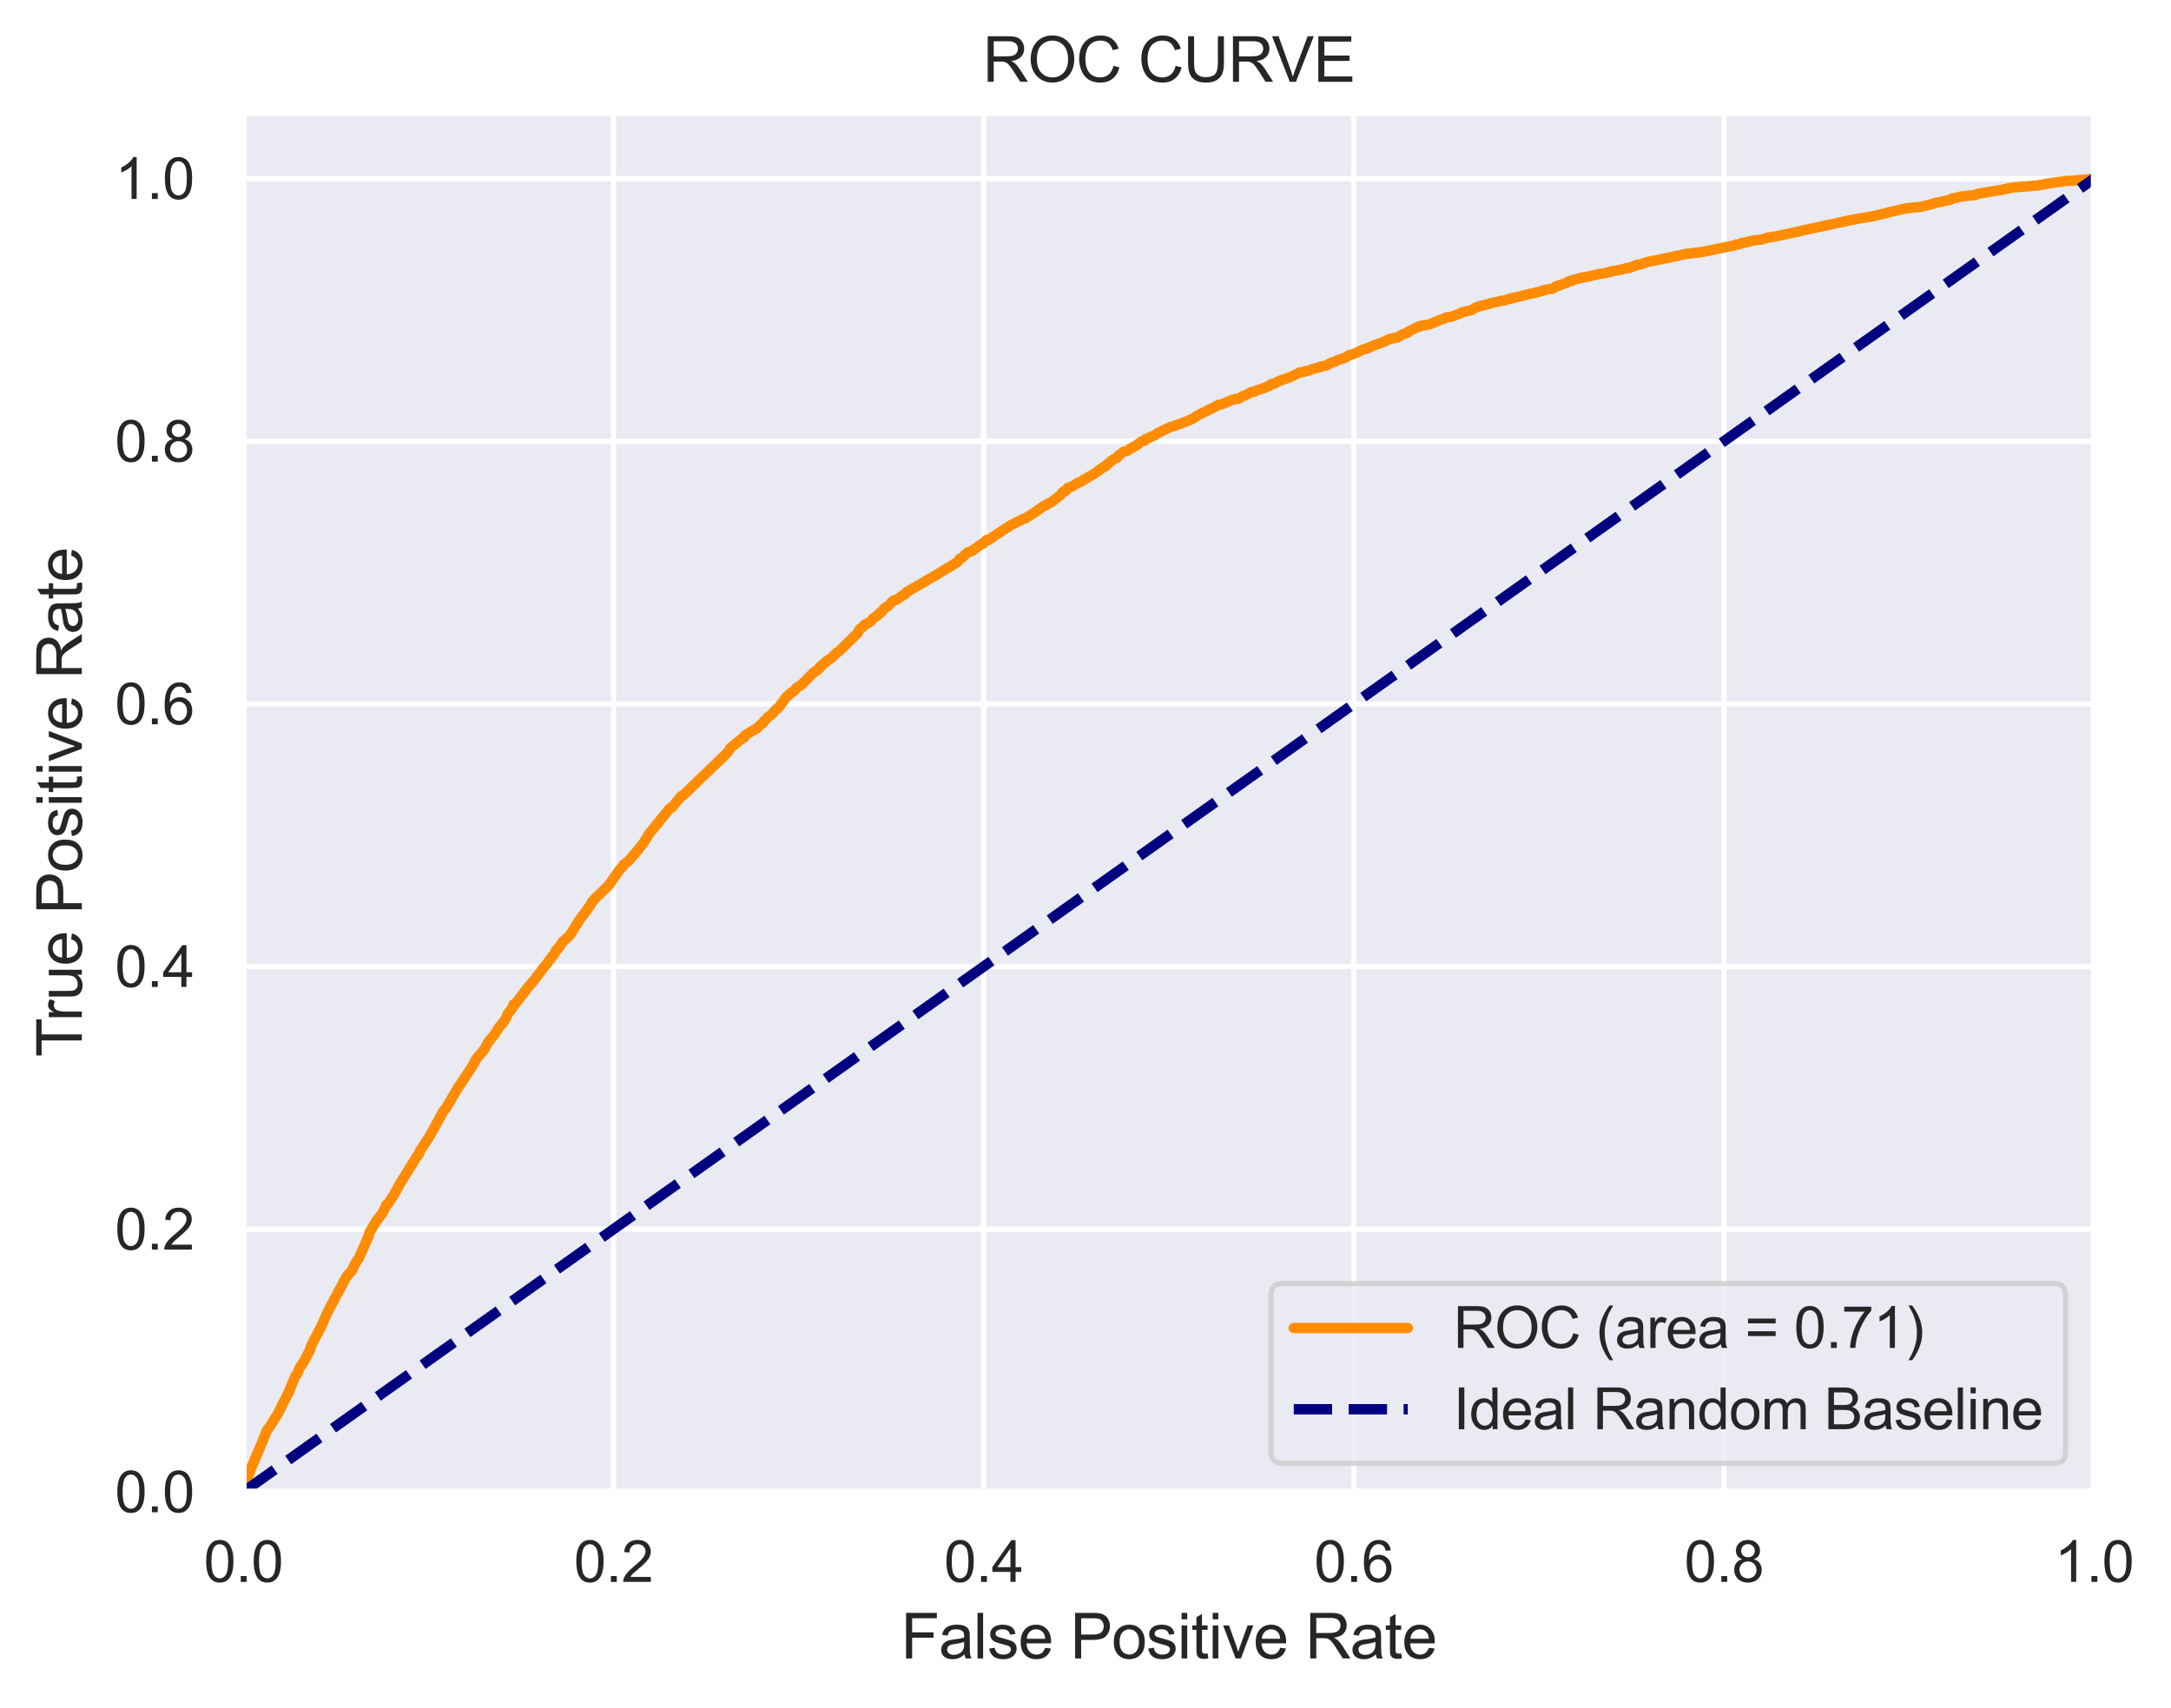 <?xml version="1.0" encoding="utf-8" standalone="no"?>
<!DOCTYPE svg PUBLIC "-//W3C//DTD SVG 1.1//EN"
  "http://www.w3.org/Graphics/SVG/1.1/DTD/svg11.dtd">
<svg xmlns:xlink="http://www.w3.org/1999/xlink" width="418.929pt" height="329.636pt" viewBox="0 0 418.929 329.636" xmlns="http://www.w3.org/2000/svg" version="1.1">
 <defs>
  <style type="text/css">*{stroke-linejoin: round; stroke-linecap: butt}</style>
 </defs>
 <g id="figure_1">
  <g id="patch_1">
   <path d="M 0 329.636 
L 418.929 329.636 
L 418.929 0 
L 0 0 
z
" style="fill: #ffffff"/>
  </g>
  <g id="axes_1">
   <g id="patch_2">
    <path d="M 46.964 287.901 
L 404.084 287.901 
L 404.084 21.789 
L 46.964 21.789 
z
" style="fill: #eaeaf2"/>
   </g>
   <g id="matplotlib.axis_1">
    <g id="xtick_1">
     <g id="line2d_1">
      <path d="M 46.964 287.901 
L 46.964 21.789 
" clip-path="url(#p17c5cacc16)" style="fill: none; stroke: #ffffff; stroke-linecap: round"/>
     </g>
     <g id="text_1">
      <!-- 0.0 -->
      <g style="fill: #262626" transform="translate(39.319 305.275)scale(0.11 -0.11)">
       <defs>
        <path id="ArialMT-30" d="M 266 2259 
Q 266 3072 433 3567 
Q 600 4063 929 4331 
Q 1259 4600 1759 4600 
Q 2128 4600 2406 4451 
Q 2684 4303 2865 4023 
Q 3047 3744 3150 3342 
Q 3253 2941 3253 2259 
Q 3253 1453 3087 958 
Q 2922 463 2592 192 
Q 2263 -78 1759 -78 
Q 1097 -78 719 397 
Q 266 969 266 2259 
z
M 844 2259 
Q 844 1131 1108 757 
Q 1372 384 1759 384 
Q 2147 384 2411 759 
Q 2675 1134 2675 2259 
Q 2675 3391 2411 3762 
Q 2147 4134 1753 4134 
Q 1366 4134 1134 3806 
Q 844 3388 844 2259 
z
" transform="scale(0.016)"/>
        <path id="ArialMT-2e" d="M 581 0 
L 581 641 
L 1222 641 
L 1222 0 
L 581 0 
z
" transform="scale(0.016)"/>
       </defs>
       <use xlink:href="#ArialMT-30"/>
       <use xlink:href="#ArialMT-2e" x="55.615"/>
       <use xlink:href="#ArialMT-30" x="83.398"/>
      </g>
     </g>
    </g>
    <g id="xtick_2">
     <g id="line2d_2">
      <path d="M 118.388 287.901 
L 118.388 21.789 
" clip-path="url(#p17c5cacc16)" style="fill: none; stroke: #ffffff; stroke-linecap: round"/>
     </g>
     <g id="text_2">
      <!-- 0.2 -->
      <g style="fill: #262626" transform="translate(110.743 305.275)scale(0.11 -0.11)">
       <defs>
        <path id="ArialMT-32" d="M 3222 541 
L 3222 0 
L 194 0 
Q 188 203 259 391 
Q 375 700 629 1000 
Q 884 1300 1366 1694 
Q 2113 2306 2375 2664 
Q 2638 3022 2638 3341 
Q 2638 3675 2398 3904 
Q 2159 4134 1775 4134 
Q 1369 4134 1125 3890 
Q 881 3647 878 3216 
L 300 3275 
Q 359 3922 746 4261 
Q 1134 4600 1788 4600 
Q 2447 4600 2831 4234 
Q 3216 3869 3216 3328 
Q 3216 3053 3103 2787 
Q 2991 2522 2730 2228 
Q 2469 1934 1863 1422 
Q 1356 997 1212 845 
Q 1069 694 975 541 
L 3222 541 
z
" transform="scale(0.016)"/>
       </defs>
       <use xlink:href="#ArialMT-30"/>
       <use xlink:href="#ArialMT-2e" x="55.615"/>
       <use xlink:href="#ArialMT-32" x="83.398"/>
      </g>
     </g>
    </g>
    <g id="xtick_3">
     <g id="line2d_3">
      <path d="M 189.812 287.901 
L 189.812 21.789 
" clip-path="url(#p17c5cacc16)" style="fill: none; stroke: #ffffff; stroke-linecap: round"/>
     </g>
     <g id="text_3">
      <!-- 0.4 -->
      <g style="fill: #262626" transform="translate(182.167 305.275)scale(0.11 -0.11)">
       <defs>
        <path id="ArialMT-34" d="M 2069 0 
L 2069 1097 
L 81 1097 
L 81 1613 
L 2172 4581 
L 2631 4581 
L 2631 1613 
L 3250 1613 
L 3250 1097 
L 2631 1097 
L 2631 0 
L 2069 0 
z
M 2069 1613 
L 2069 3678 
L 634 1613 
L 2069 1613 
z
" transform="scale(0.016)"/>
       </defs>
       <use xlink:href="#ArialMT-30"/>
       <use xlink:href="#ArialMT-2e" x="55.615"/>
       <use xlink:href="#ArialMT-34" x="83.398"/>
      </g>
     </g>
    </g>
    <g id="xtick_4">
     <g id="line2d_4">
      <path d="M 261.236 287.901 
L 261.236 21.789 
" clip-path="url(#p17c5cacc16)" style="fill: none; stroke: #ffffff; stroke-linecap: round"/>
     </g>
     <g id="text_4">
      <!-- 0.6 -->
      <g style="fill: #262626" transform="translate(253.591 305.275)scale(0.11 -0.11)">
       <defs>
        <path id="ArialMT-36" d="M 3184 3459 
L 2625 3416 
Q 2550 3747 2413 3897 
Q 2184 4138 1850 4138 
Q 1581 4138 1378 3988 
Q 1113 3794 959 3422 
Q 806 3050 800 2363 
Q 1003 2672 1297 2822 
Q 1591 2972 1913 2972 
Q 2475 2972 2870 2558 
Q 3266 2144 3266 1488 
Q 3266 1056 3080 686 
Q 2894 316 2569 119 
Q 2244 -78 1831 -78 
Q 1128 -78 684 439 
Q 241 956 241 2144 
Q 241 3472 731 4075 
Q 1159 4600 1884 4600 
Q 2425 4600 2770 4297 
Q 3116 3994 3184 3459 
z
M 888 1484 
Q 888 1194 1011 928 
Q 1134 663 1356 523 
Q 1578 384 1822 384 
Q 2178 384 2434 671 
Q 2691 959 2691 1453 
Q 2691 1928 2437 2201 
Q 2184 2475 1800 2475 
Q 1419 2475 1153 2201 
Q 888 1928 888 1484 
z
" transform="scale(0.016)"/>
       </defs>
       <use xlink:href="#ArialMT-30"/>
       <use xlink:href="#ArialMT-2e" x="55.615"/>
       <use xlink:href="#ArialMT-36" x="83.398"/>
      </g>
     </g>
    </g>
    <g id="xtick_5">
     <g id="line2d_5">
      <path d="M 332.66 287.901 
L 332.66 21.789 
" clip-path="url(#p17c5cacc16)" style="fill: none; stroke: #ffffff; stroke-linecap: round"/>
     </g>
     <g id="text_5">
      <!-- 0.8 -->
      <g style="fill: #262626" transform="translate(325.015 305.275)scale(0.11 -0.11)">
       <defs>
        <path id="ArialMT-38" d="M 1131 2484 
Q 781 2613 612 2850 
Q 444 3088 444 3419 
Q 444 3919 803 4259 
Q 1163 4600 1759 4600 
Q 2359 4600 2725 4251 
Q 3091 3903 3091 3403 
Q 3091 3084 2923 2848 
Q 2756 2613 2416 2484 
Q 2838 2347 3058 2040 
Q 3278 1734 3278 1309 
Q 3278 722 2862 322 
Q 2447 -78 1769 -78 
Q 1091 -78 675 323 
Q 259 725 259 1325 
Q 259 1772 486 2073 
Q 713 2375 1131 2484 
z
M 1019 3438 
Q 1019 3113 1228 2906 
Q 1438 2700 1772 2700 
Q 2097 2700 2305 2904 
Q 2513 3109 2513 3406 
Q 2513 3716 2298 3927 
Q 2084 4138 1766 4138 
Q 1444 4138 1231 3931 
Q 1019 3725 1019 3438 
z
M 838 1322 
Q 838 1081 952 856 
Q 1066 631 1291 507 
Q 1516 384 1775 384 
Q 2178 384 2440 643 
Q 2703 903 2703 1303 
Q 2703 1709 2433 1975 
Q 2163 2241 1756 2241 
Q 1359 2241 1098 1978 
Q 838 1716 838 1322 
z
" transform="scale(0.016)"/>
       </defs>
       <use xlink:href="#ArialMT-30"/>
       <use xlink:href="#ArialMT-2e" x="55.615"/>
       <use xlink:href="#ArialMT-38" x="83.398"/>
      </g>
     </g>
    </g>
    <g id="xtick_6">
     <g id="line2d_6">
      <path d="M 404.084 287.901 
L 404.084 21.789 
" clip-path="url(#p17c5cacc16)" style="fill: none; stroke: #ffffff; stroke-linecap: round"/>
     </g>
     <g id="text_6">
      <!-- 1.0 -->
      <g style="fill: #262626" transform="translate(396.439 305.275)scale(0.11 -0.11)">
       <defs>
        <path id="ArialMT-31" d="M 2384 0 
L 1822 0 
L 1822 3584 
Q 1619 3391 1289 3197 
Q 959 3003 697 2906 
L 697 3450 
Q 1169 3672 1522 3987 
Q 1875 4303 2022 4600 
L 2384 4600 
L 2384 0 
z
" transform="scale(0.016)"/>
       </defs>
       <use xlink:href="#ArialMT-31"/>
       <use xlink:href="#ArialMT-2e" x="55.615"/>
       <use xlink:href="#ArialMT-30" x="83.398"/>
      </g>
     </g>
    </g>
    <g id="text_7">
     <!-- False Positive Rate -->
     <g style="fill: #262626" transform="translate(173.838 320.051)scale(0.12 -0.12)">
      <defs>
       <path id="ArialMT-46" d="M 525 0 
L 525 4581 
L 3616 4581 
L 3616 4041 
L 1131 4041 
L 1131 2622 
L 3281 2622 
L 3281 2081 
L 1131 2081 
L 1131 0 
L 525 0 
z
" transform="scale(0.016)"/>
       <path id="ArialMT-61" d="M 2588 409 
Q 2275 144 1986 34 
Q 1697 -75 1366 -75 
Q 819 -75 525 192 
Q 231 459 231 875 
Q 231 1119 342 1320 
Q 453 1522 633 1644 
Q 813 1766 1038 1828 
Q 1203 1872 1538 1913 
Q 2219 1994 2541 2106 
Q 2544 2222 2544 2253 
Q 2544 2597 2384 2738 
Q 2169 2928 1744 2928 
Q 1347 2928 1158 2789 
Q 969 2650 878 2297 
L 328 2372 
Q 403 2725 575 2942 
Q 747 3159 1072 3276 
Q 1397 3394 1825 3394 
Q 2250 3394 2515 3294 
Q 2781 3194 2906 3042 
Q 3031 2891 3081 2659 
Q 3109 2516 3109 2141 
L 3109 1391 
Q 3109 606 3145 398 
Q 3181 191 3288 0 
L 2700 0 
Q 2613 175 2588 409 
z
M 2541 1666 
Q 2234 1541 1622 1453 
Q 1275 1403 1131 1340 
Q 988 1278 909 1158 
Q 831 1038 831 891 
Q 831 666 1001 516 
Q 1172 366 1500 366 
Q 1825 366 2078 508 
Q 2331 650 2450 897 
Q 2541 1088 2541 1459 
L 2541 1666 
z
" transform="scale(0.016)"/>
       <path id="ArialMT-6c" d="M 409 0 
L 409 4581 
L 972 4581 
L 972 0 
L 409 0 
z
" transform="scale(0.016)"/>
       <path id="ArialMT-73" d="M 197 991 
L 753 1078 
Q 800 744 1014 566 
Q 1228 388 1613 388 
Q 2000 388 2187 545 
Q 2375 703 2375 916 
Q 2375 1106 2209 1216 
Q 2094 1291 1634 1406 
Q 1016 1563 777 1677 
Q 538 1791 414 1992 
Q 291 2194 291 2438 
Q 291 2659 392 2848 
Q 494 3038 669 3163 
Q 800 3259 1026 3326 
Q 1253 3394 1513 3394 
Q 1903 3394 2198 3281 
Q 2494 3169 2634 2976 
Q 2775 2784 2828 2463 
L 2278 2388 
Q 2241 2644 2061 2787 
Q 1881 2931 1553 2931 
Q 1166 2931 1000 2803 
Q 834 2675 834 2503 
Q 834 2394 903 2306 
Q 972 2216 1119 2156 
Q 1203 2125 1616 2013 
Q 2213 1853 2448 1751 
Q 2684 1650 2818 1456 
Q 2953 1263 2953 975 
Q 2953 694 2789 445 
Q 2625 197 2315 61 
Q 2006 -75 1616 -75 
Q 969 -75 630 194 
Q 291 463 197 991 
z
" transform="scale(0.016)"/>
       <path id="ArialMT-65" d="M 2694 1069 
L 3275 997 
Q 3138 488 2766 206 
Q 2394 -75 1816 -75 
Q 1088 -75 661 373 
Q 234 822 234 1631 
Q 234 2469 665 2931 
Q 1097 3394 1784 3394 
Q 2450 3394 2872 2941 
Q 3294 2488 3294 1666 
Q 3294 1616 3291 1516 
L 816 1516 
Q 847 969 1125 678 
Q 1403 388 1819 388 
Q 2128 388 2347 550 
Q 2566 713 2694 1069 
z
M 847 1978 
L 2700 1978 
Q 2663 2397 2488 2606 
Q 2219 2931 1791 2931 
Q 1403 2931 1139 2672 
Q 875 2413 847 1978 
z
" transform="scale(0.016)"/>
       <path id="ArialMT-20" transform="scale(0.016)"/>
       <path id="ArialMT-50" d="M 494 0 
L 494 4581 
L 2222 4581 
Q 2678 4581 2919 4538 
Q 3256 4481 3484 4323 
Q 3713 4166 3852 3881 
Q 3991 3597 3991 3256 
Q 3991 2672 3619 2267 
Q 3247 1863 2275 1863 
L 1100 1863 
L 1100 0 
L 494 0 
z
M 1100 2403 
L 2284 2403 
Q 2872 2403 3119 2622 
Q 3366 2841 3366 3238 
Q 3366 3525 3220 3729 
Q 3075 3934 2838 4000 
Q 2684 4041 2272 4041 
L 1100 4041 
L 1100 2403 
z
" transform="scale(0.016)"/>
       <path id="ArialMT-6f" d="M 213 1659 
Q 213 2581 725 3025 
Q 1153 3394 1769 3394 
Q 2453 3394 2887 2945 
Q 3322 2497 3322 1706 
Q 3322 1066 3130 698 
Q 2938 331 2570 128 
Q 2203 -75 1769 -75 
Q 1072 -75 642 372 
Q 213 819 213 1659 
z
M 791 1659 
Q 791 1022 1069 705 
Q 1347 388 1769 388 
Q 2188 388 2466 706 
Q 2744 1025 2744 1678 
Q 2744 2294 2464 2611 
Q 2184 2928 1769 2928 
Q 1347 2928 1069 2612 
Q 791 2297 791 1659 
z
" transform="scale(0.016)"/>
       <path id="ArialMT-69" d="M 425 3934 
L 425 4581 
L 988 4581 
L 988 3934 
L 425 3934 
z
M 425 0 
L 425 3319 
L 988 3319 
L 988 0 
L 425 0 
z
" transform="scale(0.016)"/>
       <path id="ArialMT-74" d="M 1650 503 
L 1731 6 
Q 1494 -44 1306 -44 
Q 1000 -44 831 53 
Q 663 150 594 308 
Q 525 466 525 972 
L 525 2881 
L 113 2881 
L 113 3319 
L 525 3319 
L 525 4141 
L 1084 4478 
L 1084 3319 
L 1650 3319 
L 1650 2881 
L 1084 2881 
L 1084 941 
Q 1084 700 1114 631 
Q 1144 563 1211 522 
Q 1278 481 1403 481 
Q 1497 481 1650 503 
z
" transform="scale(0.016)"/>
       <path id="ArialMT-76" d="M 1344 0 
L 81 3319 
L 675 3319 
L 1388 1331 
Q 1503 1009 1600 663 
Q 1675 925 1809 1294 
L 2547 3319 
L 3125 3319 
L 1869 0 
L 1344 0 
z
" transform="scale(0.016)"/>
       <path id="ArialMT-52" d="M 503 0 
L 503 4581 
L 2534 4581 
Q 3147 4581 3465 4457 
Q 3784 4334 3975 4021 
Q 4166 3709 4166 3331 
Q 4166 2844 3850 2509 
Q 3534 2175 2875 2084 
Q 3116 1969 3241 1856 
Q 3506 1613 3744 1247 
L 4541 0 
L 3778 0 
L 3172 953 
Q 2906 1366 2734 1584 
Q 2563 1803 2427 1890 
Q 2291 1978 2150 2013 
Q 2047 2034 1813 2034 
L 1109 2034 
L 1109 0 
L 503 0 
z
M 1109 2559 
L 2413 2559 
Q 2828 2559 3062 2645 
Q 3297 2731 3419 2920 
Q 3541 3109 3541 3331 
Q 3541 3656 3305 3865 
Q 3069 4075 2559 4075 
L 1109 4075 
L 1109 2559 
z
" transform="scale(0.016)"/>
      </defs>
      <use xlink:href="#ArialMT-46"/>
      <use xlink:href="#ArialMT-61" x="61.084"/>
      <use xlink:href="#ArialMT-6c" x="116.699"/>
      <use xlink:href="#ArialMT-73" x="138.916"/>
      <use xlink:href="#ArialMT-65" x="188.916"/>
      <use xlink:href="#ArialMT-20" x="244.531"/>
      <use xlink:href="#ArialMT-50" x="272.314"/>
      <use xlink:href="#ArialMT-6f" x="339.014"/>
      <use xlink:href="#ArialMT-73" x="394.629"/>
      <use xlink:href="#ArialMT-69" x="444.629"/>
      <use xlink:href="#ArialMT-74" x="466.846"/>
      <use xlink:href="#ArialMT-69" x="494.629"/>
      <use xlink:href="#ArialMT-76" x="516.846"/>
      <use xlink:href="#ArialMT-65" x="566.846"/>
      <use xlink:href="#ArialMT-20" x="622.461"/>
      <use xlink:href="#ArialMT-52" x="650.244"/>
      <use xlink:href="#ArialMT-61" x="722.461"/>
      <use xlink:href="#ArialMT-74" x="778.076"/>
      <use xlink:href="#ArialMT-65" x="805.859"/>
     </g>
    </g>
   </g>
   <g id="matplotlib.axis_2">
    <g id="ytick_1">
     <g id="line2d_7">
      <path d="M 46.964 287.901 
L 404.084 287.901 
" clip-path="url(#p17c5cacc16)" style="fill: none; stroke: #ffffff; stroke-linecap: round"/>
     </g>
     <g id="text_8">
      <!-- 0.0 -->
      <g style="fill: #262626" transform="translate(22.174 291.838)scale(0.11 -0.11)">
       <use xlink:href="#ArialMT-30"/>
       <use xlink:href="#ArialMT-2e" x="55.615"/>
       <use xlink:href="#ArialMT-30" x="83.398"/>
      </g>
     </g>
    </g>
    <g id="ytick_2">
     <g id="line2d_8">
      <path d="M 46.964 237.213 
L 404.084 237.213 
" clip-path="url(#p17c5cacc16)" style="fill: none; stroke: #ffffff; stroke-linecap: round"/>
     </g>
     <g id="text_9">
      <!-- 0.2 -->
      <g style="fill: #262626" transform="translate(22.174 241.15)scale(0.11 -0.11)">
       <use xlink:href="#ArialMT-30"/>
       <use xlink:href="#ArialMT-2e" x="55.615"/>
       <use xlink:href="#ArialMT-32" x="83.398"/>
      </g>
     </g>
    </g>
    <g id="ytick_3">
     <g id="line2d_9">
      <path d="M 46.964 186.525 
L 404.084 186.525 
" clip-path="url(#p17c5cacc16)" style="fill: none; stroke: #ffffff; stroke-linecap: round"/>
     </g>
     <g id="text_10">
      <!-- 0.4 -->
      <g style="fill: #262626" transform="translate(22.174 190.462)scale(0.11 -0.11)">
       <use xlink:href="#ArialMT-30"/>
       <use xlink:href="#ArialMT-2e" x="55.615"/>
       <use xlink:href="#ArialMT-34" x="83.398"/>
      </g>
     </g>
    </g>
    <g id="ytick_4">
     <g id="line2d_10">
      <path d="M 46.964 135.837 
L 404.084 135.837 
" clip-path="url(#p17c5cacc16)" style="fill: none; stroke: #ffffff; stroke-linecap: round"/>
     </g>
     <g id="text_11">
      <!-- 0.6 -->
      <g style="fill: #262626" transform="translate(22.174 139.774)scale(0.11 -0.11)">
       <use xlink:href="#ArialMT-30"/>
       <use xlink:href="#ArialMT-2e" x="55.615"/>
       <use xlink:href="#ArialMT-36" x="83.398"/>
      </g>
     </g>
    </g>
    <g id="ytick_5">
     <g id="line2d_11">
      <path d="M 46.964 85.149 
L 404.084 85.149 
" clip-path="url(#p17c5cacc16)" style="fill: none; stroke: #ffffff; stroke-linecap: round"/>
     </g>
     <g id="text_12">
      <!-- 0.8 -->
      <g style="fill: #262626" transform="translate(22.174 89.086)scale(0.11 -0.11)">
       <use xlink:href="#ArialMT-30"/>
       <use xlink:href="#ArialMT-2e" x="55.615"/>
       <use xlink:href="#ArialMT-38" x="83.398"/>
      </g>
     </g>
    </g>
    <g id="ytick_6">
     <g id="line2d_12">
      <path d="M 46.964 34.461 
L 404.084 34.461 
" clip-path="url(#p17c5cacc16)" style="fill: none; stroke: #ffffff; stroke-linecap: round"/>
     </g>
     <g id="text_13">
      <!-- 1.0 -->
      <g style="fill: #262626" transform="translate(22.174 38.398)scale(0.11 -0.11)">
       <use xlink:href="#ArialMT-31"/>
       <use xlink:href="#ArialMT-2e" x="55.615"/>
       <use xlink:href="#ArialMT-30" x="83.398"/>
      </g>
     </g>
    </g>
    <g id="text_14">
     <!-- True Positive Rate -->
     <g style="fill: #262626" transform="translate(15.789 203.971)rotate(-90)scale(0.12 -0.12)">
      <defs>
       <path id="ArialMT-54" d="M 1659 0 
L 1659 4041 
L 150 4041 
L 150 4581 
L 3781 4581 
L 3781 4041 
L 2266 4041 
L 2266 0 
L 1659 0 
z
" transform="scale(0.016)"/>
       <path id="ArialMT-72" d="M 416 0 
L 416 3319 
L 922 3319 
L 922 2816 
Q 1116 3169 1280 3281 
Q 1444 3394 1641 3394 
Q 1925 3394 2219 3213 
L 2025 2691 
Q 1819 2813 1613 2813 
Q 1428 2813 1281 2702 
Q 1134 2591 1072 2394 
Q 978 2094 978 1738 
L 978 0 
L 416 0 
z
" transform="scale(0.016)"/>
       <path id="ArialMT-75" d="M 2597 0 
L 2597 488 
Q 2209 -75 1544 -75 
Q 1250 -75 995 37 
Q 741 150 617 320 
Q 494 491 444 738 
Q 409 903 409 1263 
L 409 3319 
L 972 3319 
L 972 1478 
Q 972 1038 1006 884 
Q 1059 663 1231 536 
Q 1403 409 1656 409 
Q 1909 409 2131 539 
Q 2353 669 2445 892 
Q 2538 1116 2538 1541 
L 2538 3319 
L 3100 3319 
L 3100 0 
L 2597 0 
z
" transform="scale(0.016)"/>
      </defs>
      <use xlink:href="#ArialMT-54"/>
      <use xlink:href="#ArialMT-72" x="57.334"/>
      <use xlink:href="#ArialMT-75" x="90.635"/>
      <use xlink:href="#ArialMT-65" x="146.25"/>
      <use xlink:href="#ArialMT-20" x="201.865"/>
      <use xlink:href="#ArialMT-50" x="229.648"/>
      <use xlink:href="#ArialMT-6f" x="296.348"/>
      <use xlink:href="#ArialMT-73" x="351.963"/>
      <use xlink:href="#ArialMT-69" x="401.963"/>
      <use xlink:href="#ArialMT-74" x="424.18"/>
      <use xlink:href="#ArialMT-69" x="451.963"/>
      <use xlink:href="#ArialMT-76" x="474.18"/>
      <use xlink:href="#ArialMT-65" x="524.18"/>
      <use xlink:href="#ArialMT-20" x="579.795"/>
      <use xlink:href="#ArialMT-52" x="607.578"/>
      <use xlink:href="#ArialMT-61" x="679.795"/>
      <use xlink:href="#ArialMT-74" x="735.41"/>
      <use xlink:href="#ArialMT-65" x="763.193"/>
     </g>
    </g>
   </g>
   <g id="line2d_13">
    <path d="M 46.964 287.901 
L 47.304 286.273 
L 47.912 284.852 
L 48.444 283.361 
L 49.727 280.346 
L 50.781 277.851 
L 50.786 277.851 
L 51.47 276.049 
L 52.013 275.391 
L 53.609 272.826 
L 55.662 268.771 
L 57.005 265.514 
L 57.258 265.271 
L 57.537 264.751 
L 57.74 264.093 
L 58.556 262.88 
L 59.848 260.488 
L 59.985 259.83 
L 62.018 255.914 
L 63.265 253.107 
L 66.737 246.591 
L 67.274 245.864 
L 67.877 245.274 
L 68.627 243.68 
L 69.256 242.779 
L 71.075 238.655 
L 71.303 237.858 
L 72.702 235.501 
L 73.848 234.046 
L 74.577 232.486 
L 74.866 232.348 
L 75.981 230.615 
L 77.183 228.432 
L 80.629 222.887 
L 80.802 222.783 
L 81.03 222.124 
L 82.839 219.352 
L 84.745 215.955 
L 85.546 214.43 
L 86.047 213.876 
L 88.202 210.202 
L 91.065 205.905 
L 91.861 204.415 
L 93.549 202.405 
L 94.167 201.157 
L 95.475 199.563 
L 96.377 198.142 
L 96.919 197.553 
L 97.649 196.479 
L 98.029 195.578 
L 98.845 194.573 
L 99.099 193.845 
L 99.352 193.845 
L 102.038 190.344 
L 103.148 189.062 
L 104.583 187.156 
L 104.649 187.017 
L 105.627 185.874 
L 105.85 185.493 
L 107.041 183.968 
L 107.294 183.413 
L 107.71 183.067 
L 108.496 181.819 
L 109.712 180.745 
L 110.113 180.26 
L 111.43 178.146 
L 111.947 177.348 
L 113.007 175.962 
L 113.6 175.096 
L 113.61 175.096 
L 113.985 174.611 
L 114.223 174.091 
L 115.232 172.947 
L 115.673 172.601 
L 117.538 170.764 
L 119.54 167.853 
L 120.265 167.125 
L 120.356 166.813 
L 121.299 166.155 
L 123.21 163.902 
L 123.61 163.347 
L 124.086 162.828 
L 125.196 161.025 
L 125.267 160.887 
L 129.256 156 
L 129.763 155.723 
L 130.655 154.614 
L 131.502 153.609 
L 131.856 153.47 
L 140.392 145.222 
L 140.868 144.425 
L 142.708 142.9 
L 143.134 142.623 
L 143.245 142.45 
L 143.559 142.346 
L 143.747 141.93 
L 145.501 140.856 
L 145.688 140.786 
L 146.129 140.474 
L 146.971 139.677 
L 147.224 139.539 
L 147.437 139.123 
L 147.751 138.915 
L 148.015 138.568 
L 148.461 138.187 
L 148.851 137.944 
L 149.718 136.905 
L 150.128 136.697 
L 151.699 134.548 
L 152.809 133.578 
L 153.124 133.439 
L 153.58 132.954 
L 153.58 132.919 
L 153.691 132.746 
L 154.644 132.157 
L 156.925 129.87 
L 158.081 129.038 
L 158.167 128.726 
L 158.542 128.553 
L 158.826 128.137 
L 159.196 127.929 
L 159.404 127.652 
L 160.372 127.028 
L 161.497 125.919 
L 161.917 125.676 
L 165.491 122.176 
L 165.861 121.448 
L 166.586 120.928 
L 166.89 120.512 
L 167.371 120.305 
L 168.091 119.889 
L 168.42 119.369 
L 169.424 118.71 
L 169.713 118.329 
L 170.012 118.19 
L 170.63 117.393 
L 170.985 117.185 
L 171.35 116.978 
L 171.36 116.978 
L 172.328 115.938 
L 172.936 115.73 
L 173.023 115.73 
L 174.234 114.864 
L 174.599 114.725 
L 174.969 114.24 
L 178.638 112.16 
L 178.714 112.056 
L 179.971 111.363 
L 184.781 108.452 
L 185.177 107.863 
L 185.739 107.586 
L 186.033 107.205 
L 186.069 107.205 
L 186.581 106.754 
L 186.601 106.754 
L 186.712 106.615 
L 187.564 106.338 
L 188.101 105.922 
L 189.576 104.883 
L 189.794 104.848 
L 190.235 104.397 
L 190.347 104.224 
L 190.747 104.189 
L 191.254 103.878 
L 191.497 103.704 
L 191.502 103.67 
L 194.204 101.902 
L 195.04 101.348 
L 197.392 100.169 
L 197.767 100.1 
L 200.245 98.506 
L 200.245 98.471 
L 201.452 97.639 
L 201.801 97.535 
L 202.121 97.258 
L 202.308 97.224 
L 202.308 97.189 
L 202.977 96.842 
L 203.798 96.184 
L 204.559 95.595 
L 204.782 95.317 
L 205.182 94.867 
L 205.557 94.798 
L 205.866 94.486 
L 205.993 94.174 
L 206.642 93.966 
L 206.946 93.793 
L 207.128 93.758 
L 208.051 93.134 
L 208.406 93.065 
L 208.654 92.892 
L 209.141 92.58 
L 211.183 91.401 
L 213.038 90.05 
L 213.216 90.05 
L 213.748 89.53 
L 214.873 88.629 
L 215.354 88.421 
L 215.537 88.352 
L 215.958 87.797 
L 216.302 87.589 
L 216.829 87.173 
L 217.559 87 
L 218.107 86.549 
L 218.401 86.446 
L 218.416 86.376 
L 218.999 86.134 
L 219.622 85.718 
L 219.825 85.51 
L 220.393 85.129 
L 220.813 85.094 
L 221.102 84.713 
L 221.437 84.643 
L 222.136 84.297 
L 222.227 84.228 
L 222.623 84.089 
L 222.81 83.985 
L 223.5 83.534 
L 225.932 82.356 
L 226.368 82.287 
L 229.338 81.178 
L 229.967 80.866 
L 230.23 80.762 
L 230.408 80.658 
L 231.026 80.207 
L 232.369 79.514 
L 232.663 79.445 
L 233.297 79.029 
L 233.677 78.89 
L 235.233 78.093 
L 235.867 77.989 
L 237.788 77.158 
L 238.254 77.054 
L 238.467 76.984 
L 238.989 76.95 
L 239.83 76.43 
L 240.266 76.326 
L 241.523 75.633 
L 242.05 75.598 
L 242.354 75.39 
L 242.694 75.286 
L 243.632 74.974 
L 243.936 74.905 
L 243.936 74.87 
L 244.529 74.593 
L 244.949 74.455 
L 245.314 74.108 
L 245.882 74.039 
L 246.571 73.623 
L 247.154 73.415 
L 248.938 72.791 
L 250.266 72.133 
L 250.484 72.063 
L 250.834 71.855 
L 251.68 71.751 
L 251.792 71.647 
L 252.228 71.613 
L 252.816 71.405 
L 253.353 71.197 
L 253.748 71.093 
L 254.579 70.885 
L 254.787 70.781 
L 254.975 70.712 
L 255.162 70.712 
L 255.162 70.677 
L 255.75 70.573 
L 256.004 70.504 
L 256.419 70.261 
L 256.754 70.053 
L 257.124 69.915 
L 257.59 69.811 
L 258.138 69.464 
L 258.518 69.36 
L 258.918 69.256 
L 259.597 69.048 
L 259.719 68.944 
L 260.079 68.736 
L 260.439 68.494 
L 260.864 68.424 
L 261.691 68.078 
L 263.094 67.419 
L 263.429 67.35 
L 263.723 67.246 
L 264.215 67.107 
L 264.407 66.969 
L 264.61 66.899 
L 264.985 66.692 
L 265.943 66.38 
L 267.362 65.825 
L 268.036 65.444 
L 268.984 65.236 
L 269.547 65.167 
L 269.83 64.993 
L 270.114 64.889 
L 270.119 64.855 
L 270.54 64.578 
L 271.255 64.335 
L 271.594 64.231 
L 271.68 64.058 
L 273.723 63.018 
L 273.946 63.018 
L 274.296 62.845 
L 275.249 62.741 
L 275.533 62.637 
L 276.055 62.533 
L 277.965 61.701 
L 278.406 61.597 
L 279.096 61.251 
L 280.008 61.147 
L 281.878 60.453 
L 282.081 60.28 
L 284.007 59.83 
L 284.316 59.622 
L 285.076 59.206 
L 287.332 58.651 
L 287.616 58.547 
L 287.93 58.443 
L 289.025 58.235 
L 289.329 58.131 
L 290.55 57.924 
L 291.012 57.716 
L 291.645 57.612 
L 291.706 57.542 
L 292.37 57.438 
L 293.536 57.126 
L 293.962 57.022 
L 295.487 56.641 
L 296.08 56.537 
L 296.465 56.433 
L 297.089 56.295 
L 297.236 56.225 
L 297.53 56.121 
L 298.26 55.948 
L 298.508 55.879 
L 299.096 55.775 
L 299.588 55.706 
L 299.765 55.602 
L 300.216 55.29 
L 300.616 55.151 
L 300.915 55.116 
L 301.007 55.012 
L 302.375 54.562 
L 302.613 54.319 
L 303.161 54.25 
L 303.161 54.215 
L 303.217 54.111 
L 304.514 53.799 
L 304.859 53.73 
L 304.859 53.696 
L 305.3 53.557 
L 306.116 53.453 
L 308.569 52.864 
L 309.542 52.76 
L 310.52 52.483 
L 310.774 52.483 
L 311.118 52.309 
L 311.889 52.205 
L 312.061 52.171 
L 312.669 52.067 
L 314.002 51.72 
L 314.484 51.685 
L 315.812 51.131 
L 316.476 51.027 
L 316.922 50.888 
L 317.226 50.784 
L 317.226 50.75 
L 318.143 50.507 
L 321.61 49.814 
L 321.823 49.745 
L 323.014 49.537 
L 323.349 49.398 
L 324.043 49.294 
L 325.619 48.948 
L 326.516 48.878 
L 327.175 48.774 
L 328.321 48.67 
L 328.397 48.636 
L 334.55 47.388 
L 334.864 47.319 
L 335.072 47.18 
L 335.589 47.146 
L 336.04 46.903 
L 336.648 46.834 
L 337.059 46.73 
L 337.297 46.66 
L 337.586 46.556 
L 338.133 46.452 
L 338.909 46.314 
L 339.922 46.244 
L 341.043 45.898 
L 341.043 45.863 
L 341.129 45.863 
L 341.869 45.759 
L 341.869 45.725 
L 341.96 45.725 
L 342.659 45.621 
L 347.475 44.581 
L 347.86 44.477 
L 357.16 42.467 
L 361.621 41.67 
L 364.119 41.081 
L 364.844 40.873 
L 365.457 40.769 
L 366.061 40.596 
L 366.664 40.492 
L 367.008 40.353 
L 367.789 40.249 
L 367.911 40.18 
L 368.914 40.11 
L 369.087 40.041 
L 370.536 39.937 
L 372.928 39.348 
L 373.136 39.244 
L 373.648 39.14 
L 376.269 38.551 
L 376.269 38.516 
L 376.365 38.516 
L 376.426 38.516 
L 376.679 38.308 
L 377.303 38.204 
L 378.443 37.927 
L 379.31 37.823 
L 379.913 37.754 
L 380.926 37.684 
L 381.677 37.407 
L 385.022 36.818 
L 385.965 36.714 
L 386.999 36.471 
L 387.48 36.367 
L 388.276 36.194 
L 389.639 36.09 
L 389.639 36.056 
L 389.736 36.056 
L 391.611 35.952 
L 391.91 35.882 
L 393.304 35.778 
L 393.821 35.674 
L 394.469 35.57 
L 394.687 35.466 
L 395.772 35.362 
L 396.76 35.154 
L 397.693 35.085 
L 398.301 34.947 
L 400.455 34.843 
L 400.881 34.773 
L 402.711 34.669 
L 402.99 34.565 
L 404.084 34.461 
L 404.084 34.461 
" clip-path="url(#p17c5cacc16)" style="fill: none; stroke: #ff8c00; stroke-width: 2; stroke-linecap: round"/>
   </g>
   <g id="line2d_14">
    <path d="M 46.964 287.901 
L 404.084 34.461 
" clip-path="url(#p17c5cacc16)" style="fill: none; stroke-dasharray: 7.4,3.2; stroke-dashoffset: 0; stroke: #000080; stroke-width: 2"/>
   </g>
   <g id="patch_3">
    <path d="M 46.964 287.901 
L 46.964 21.789 
" style="fill: none; stroke: #ffffff; stroke-width: 1.25; stroke-linejoin: miter; stroke-linecap: square"/>
   </g>
   <g id="patch_4">
    <path d="M 404.084 287.901 
L 404.084 21.789 
" style="fill: none; stroke: #ffffff; stroke-width: 1.25; stroke-linejoin: miter; stroke-linecap: square"/>
   </g>
   <g id="patch_5">
    <path d="M 46.964 287.901 
L 404.084 287.901 
" style="fill: none; stroke: #ffffff; stroke-width: 1.25; stroke-linejoin: miter; stroke-linecap: square"/>
   </g>
   <g id="patch_6">
    <path d="M 46.964 21.789 
L 404.084 21.789 
" style="fill: none; stroke: #ffffff; stroke-width: 1.25; stroke-linejoin: miter; stroke-linecap: square"/>
   </g>
   <g id="text_15">
    <!-- ROC CURVE -->
    <g style="fill: #262626" transform="translate(189.626 15.789)scale(0.12 -0.12)">
     <defs>
      <path id="ArialMT-4f" d="M 309 2231 
Q 309 3372 921 4017 
Q 1534 4663 2503 4663 
Q 3138 4663 3647 4359 
Q 4156 4056 4423 3514 
Q 4691 2972 4691 2284 
Q 4691 1588 4409 1038 
Q 4128 488 3612 205 
Q 3097 -78 2500 -78 
Q 1853 -78 1343 234 
Q 834 547 571 1087 
Q 309 1628 309 2231 
z
M 934 2222 
Q 934 1394 1379 917 
Q 1825 441 2497 441 
Q 3181 441 3623 922 
Q 4066 1403 4066 2288 
Q 4066 2847 3877 3264 
Q 3688 3681 3323 3911 
Q 2959 4141 2506 4141 
Q 1863 4141 1398 3698 
Q 934 3256 934 2222 
z
" transform="scale(0.016)"/>
      <path id="ArialMT-43" d="M 3763 1606 
L 4369 1453 
Q 4178 706 3683 314 
Q 3188 -78 2472 -78 
Q 1731 -78 1267 223 
Q 803 525 561 1097 
Q 319 1669 319 2325 
Q 319 3041 592 3573 
Q 866 4106 1370 4382 
Q 1875 4659 2481 4659 
Q 3169 4659 3637 4309 
Q 4106 3959 4291 3325 
L 3694 3184 
Q 3534 3684 3231 3912 
Q 2928 4141 2469 4141 
Q 1941 4141 1586 3887 
Q 1231 3634 1087 3207 
Q 944 2781 944 2328 
Q 944 1744 1114 1308 
Q 1284 872 1643 656 
Q 2003 441 2422 441 
Q 2931 441 3284 734 
Q 3638 1028 3763 1606 
z
" transform="scale(0.016)"/>
      <path id="ArialMT-55" d="M 3500 4581 
L 4106 4581 
L 4106 1934 
Q 4106 1244 3950 837 
Q 3794 431 3386 176 
Q 2978 -78 2316 -78 
Q 1672 -78 1262 144 
Q 853 366 678 786 
Q 503 1206 503 1934 
L 503 4581 
L 1109 4581 
L 1109 1938 
Q 1109 1341 1220 1058 
Q 1331 775 1601 622 
Q 1872 469 2263 469 
Q 2931 469 3215 772 
Q 3500 1075 3500 1938 
L 3500 4581 
z
" transform="scale(0.016)"/>
      <path id="ArialMT-56" d="M 1803 0 
L 28 4581 
L 684 4581 
L 1875 1253 
Q 2019 853 2116 503 
Q 2222 878 2363 1253 
L 3600 4581 
L 4219 4581 
L 2425 0 
L 1803 0 
z
" transform="scale(0.016)"/>
      <path id="ArialMT-45" d="M 506 0 
L 506 4581 
L 3819 4581 
L 3819 4041 
L 1113 4041 
L 1113 2638 
L 3647 2638 
L 3647 2100 
L 1113 2100 
L 1113 541 
L 3925 541 
L 3925 0 
L 506 0 
z
" transform="scale(0.016)"/>
     </defs>
     <use xlink:href="#ArialMT-52"/>
     <use xlink:href="#ArialMT-4f" x="72.217"/>
     <use xlink:href="#ArialMT-43" x="150"/>
     <use xlink:href="#ArialMT-20" x="222.217"/>
     <use xlink:href="#ArialMT-43" x="250"/>
     <use xlink:href="#ArialMT-55" x="322.217"/>
     <use xlink:href="#ArialMT-52" x="394.434"/>
     <use xlink:href="#ArialMT-56" x="464.9"/>
     <use xlink:href="#ArialMT-45" x="531.6"/>
    </g>
   </g>
   <g id="legend_1">
    <g id="patch_7">
     <path d="M 247.453 282.401 
L 396.384 282.401 
Q 398.584 282.401 398.584 280.201 
L 398.584 249.912 
Q 398.584 247.712 396.384 247.712 
L 247.453 247.712 
Q 245.253 247.712 245.253 249.912 
L 245.253 280.201 
Q 245.253 282.401 247.453 282.401 
z
" style="fill: #eaeaf2; opacity: 0.8; stroke: #cccccc; stroke-linejoin: miter"/>
    </g>
    <g id="line2d_15">
     <path d="M 249.653 256.276 
L 260.653 256.276 
L 271.653 256.276 
" style="fill: none; stroke: #ff8c00; stroke-width: 2; stroke-linecap: round"/>
    </g>
    <g id="text_16">
     <!-- ROC (area = 0.71) -->
     <g style="fill: #262626" transform="translate(280.453 260.126)scale(0.11 -0.11)">
      <defs>
       <path id="ArialMT-28" d="M 1497 -1347 
Q 1031 -759 709 28 
Q 388 816 388 1659 
Q 388 2403 628 3084 
Q 909 3875 1497 4659 
L 1900 4659 
Q 1522 4009 1400 3731 
Q 1209 3300 1100 2831 
Q 966 2247 966 1656 
Q 966 153 1900 -1347 
L 1497 -1347 
z
" transform="scale(0.016)"/>
       <path id="ArialMT-3d" d="M 3381 2694 
L 356 2694 
L 356 3219 
L 3381 3219 
L 3381 2694 
z
M 3381 1303 
L 356 1303 
L 356 1828 
L 3381 1828 
L 3381 1303 
z
" transform="scale(0.016)"/>
       <path id="ArialMT-37" d="M 303 3981 
L 303 4522 
L 3269 4522 
L 3269 4084 
Q 2831 3619 2401 2847 
Q 1972 2075 1738 1259 
Q 1569 684 1522 0 
L 944 0 
Q 953 541 1156 1306 
Q 1359 2072 1739 2783 
Q 2119 3494 2547 3981 
L 303 3981 
z
" transform="scale(0.016)"/>
       <path id="ArialMT-29" d="M 791 -1347 
L 388 -1347 
Q 1322 153 1322 1656 
Q 1322 2244 1188 2822 
Q 1081 3291 891 3722 
Q 769 4003 388 4659 
L 791 4659 
Q 1378 3875 1659 3084 
Q 1900 2403 1900 1659 
Q 1900 816 1576 28 
Q 1253 -759 791 -1347 
z
" transform="scale(0.016)"/>
      </defs>
      <use xlink:href="#ArialMT-52"/>
      <use xlink:href="#ArialMT-4f" x="72.217"/>
      <use xlink:href="#ArialMT-43" x="150"/>
      <use xlink:href="#ArialMT-20" x="222.217"/>
      <use xlink:href="#ArialMT-28" x="250"/>
      <use xlink:href="#ArialMT-61" x="283.301"/>
      <use xlink:href="#ArialMT-72" x="338.916"/>
      <use xlink:href="#ArialMT-65" x="372.217"/>
      <use xlink:href="#ArialMT-61" x="427.832"/>
      <use xlink:href="#ArialMT-20" x="483.447"/>
      <use xlink:href="#ArialMT-3d" x="511.23"/>
      <use xlink:href="#ArialMT-20" x="569.629"/>
      <use xlink:href="#ArialMT-30" x="597.412"/>
      <use xlink:href="#ArialMT-2e" x="653.027"/>
      <use xlink:href="#ArialMT-37" x="680.811"/>
      <use xlink:href="#ArialMT-31" x="736.426"/>
      <use xlink:href="#ArialMT-29" x="792.041"/>
     </g>
    </g>
    <g id="line2d_16">
     <path d="M 249.653 271.965 
L 260.653 271.965 
L 271.653 271.965 
" style="fill: none; stroke-dasharray: 7.4,3.2; stroke-dashoffset: 0; stroke: #000080; stroke-width: 2"/>
    </g>
    <g id="text_17">
     <!-- Ideal Random Baseline -->
     <g style="fill: #262626" transform="translate(280.453 275.815)scale(0.11 -0.11)">
      <defs>
       <path id="ArialMT-49" d="M 597 0 
L 597 4581 
L 1203 4581 
L 1203 0 
L 597 0 
z
" transform="scale(0.016)"/>
       <path id="ArialMT-64" d="M 2575 0 
L 2575 419 
Q 2259 -75 1647 -75 
Q 1250 -75 917 144 
Q 584 363 401 755 
Q 219 1147 219 1656 
Q 219 2153 384 2558 
Q 550 2963 881 3178 
Q 1213 3394 1622 3394 
Q 1922 3394 2156 3267 
Q 2391 3141 2538 2938 
L 2538 4581 
L 3097 4581 
L 3097 0 
L 2575 0 
z
M 797 1656 
Q 797 1019 1065 703 
Q 1334 388 1700 388 
Q 2069 388 2326 689 
Q 2584 991 2584 1609 
Q 2584 2291 2321 2609 
Q 2059 2928 1675 2928 
Q 1300 2928 1048 2622 
Q 797 2316 797 1656 
z
" transform="scale(0.016)"/>
       <path id="ArialMT-6e" d="M 422 0 
L 422 3319 
L 928 3319 
L 928 2847 
Q 1294 3394 1984 3394 
Q 2284 3394 2536 3286 
Q 2788 3178 2913 3003 
Q 3038 2828 3088 2588 
Q 3119 2431 3119 2041 
L 3119 0 
L 2556 0 
L 2556 2019 
Q 2556 2363 2490 2533 
Q 2425 2703 2258 2804 
Q 2091 2906 1866 2906 
Q 1506 2906 1245 2678 
Q 984 2450 984 1813 
L 984 0 
L 422 0 
z
" transform="scale(0.016)"/>
       <path id="ArialMT-6d" d="M 422 0 
L 422 3319 
L 925 3319 
L 925 2853 
Q 1081 3097 1340 3245 
Q 1600 3394 1931 3394 
Q 2300 3394 2536 3241 
Q 2772 3088 2869 2813 
Q 3263 3394 3894 3394 
Q 4388 3394 4653 3120 
Q 4919 2847 4919 2278 
L 4919 0 
L 4359 0 
L 4359 2091 
Q 4359 2428 4304 2576 
Q 4250 2725 4106 2815 
Q 3963 2906 3769 2906 
Q 3419 2906 3187 2673 
Q 2956 2441 2956 1928 
L 2956 0 
L 2394 0 
L 2394 2156 
Q 2394 2531 2256 2718 
Q 2119 2906 1806 2906 
Q 1569 2906 1367 2781 
Q 1166 2656 1075 2415 
Q 984 2175 984 1722 
L 984 0 
L 422 0 
z
" transform="scale(0.016)"/>
       <path id="ArialMT-42" d="M 469 0 
L 469 4581 
L 2188 4581 
Q 2713 4581 3030 4442 
Q 3347 4303 3526 4014 
Q 3706 3725 3706 3409 
Q 3706 3116 3547 2856 
Q 3388 2597 3066 2438 
Q 3481 2316 3704 2022 
Q 3928 1728 3928 1328 
Q 3928 1006 3792 729 
Q 3656 453 3456 303 
Q 3256 153 2954 76 
Q 2653 0 2216 0 
L 469 0 
z
M 1075 2656 
L 2066 2656 
Q 2469 2656 2644 2709 
Q 2875 2778 2992 2937 
Q 3109 3097 3109 3338 
Q 3109 3566 3000 3739 
Q 2891 3913 2687 3977 
Q 2484 4041 1991 4041 
L 1075 4041 
L 1075 2656 
z
M 1075 541 
L 2216 541 
Q 2509 541 2628 563 
Q 2838 600 2978 687 
Q 3119 775 3209 942 
Q 3300 1109 3300 1328 
Q 3300 1584 3169 1773 
Q 3038 1963 2805 2039 
Q 2572 2116 2134 2116 
L 1075 2116 
L 1075 541 
z
" transform="scale(0.016)"/>
      </defs>
      <use xlink:href="#ArialMT-49"/>
      <use xlink:href="#ArialMT-64" x="27.783"/>
      <use xlink:href="#ArialMT-65" x="83.398"/>
      <use xlink:href="#ArialMT-61" x="139.014"/>
      <use xlink:href="#ArialMT-6c" x="194.629"/>
      <use xlink:href="#ArialMT-20" x="216.846"/>
      <use xlink:href="#ArialMT-52" x="244.629"/>
      <use xlink:href="#ArialMT-61" x="316.846"/>
      <use xlink:href="#ArialMT-6e" x="372.461"/>
      <use xlink:href="#ArialMT-64" x="428.076"/>
      <use xlink:href="#ArialMT-6f" x="483.691"/>
      <use xlink:href="#ArialMT-6d" x="539.307"/>
      <use xlink:href="#ArialMT-20" x="622.607"/>
      <use xlink:href="#ArialMT-42" x="650.391"/>
      <use xlink:href="#ArialMT-61" x="717.09"/>
      <use xlink:href="#ArialMT-73" x="772.705"/>
      <use xlink:href="#ArialMT-65" x="822.705"/>
      <use xlink:href="#ArialMT-6c" x="878.32"/>
      <use xlink:href="#ArialMT-69" x="900.537"/>
      <use xlink:href="#ArialMT-6e" x="922.754"/>
      <use xlink:href="#ArialMT-65" x="978.369"/>
     </g>
    </g>
   </g>
  </g>
 </g>
 <defs>
  <clipPath id="p17c5cacc16">
   <rect x="46.964" y="21.789" width="357.12" height="266.112"/>
  </clipPath>
 </defs>
</svg>
